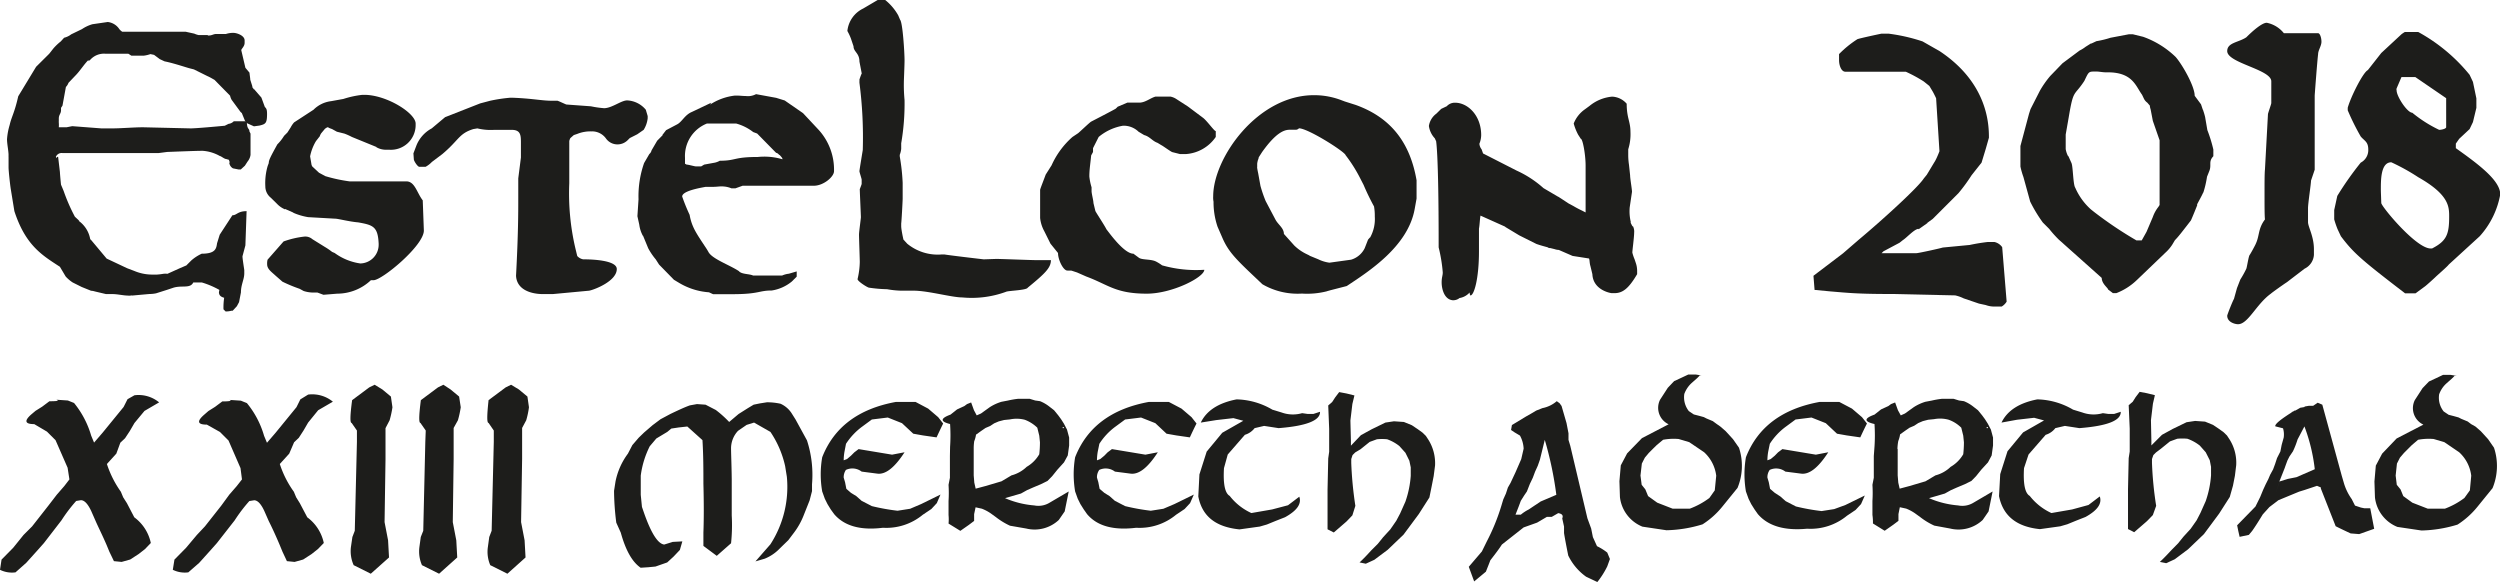 <svg xmlns="http://www.w3.org/2000/svg" viewBox="0 0 292.08 68.03"><title>Recurso 6</title><g id="Capa_2" data-name="Capa 2"><g id="Capa_1-2" data-name="Capa 1"><path d="M80.6,47.36l.83-.15,1,.07,1.2.62a12.57,12.57,0,0,1,1.56,1.4l1.1-.93,1.11-.7.65-.39.73-.15L89.6,47a7.25,7.25,0,0,1,1.59.17,3,3,0,0,1,1.27,1.07l.48.76,1.34,2.45a13,13,0,0,1,.59,5.12v.81l-.28,1.08-.74,1.86a8.51,8.51,0,0,1-1.1,1.93l-.65.86-.64.62-.55.54a5,5,0,0,1-1.56,1l-1.09.32,1.75-2a12.36,12.36,0,0,0,1.92-7.89l-.2-1.24a11.59,11.59,0,0,0-1.72-4l-1.91-1.09-.87.27-1,.69a3,3,0,0,0-.82,2c0,.69.06,1.9.08,3.63v4.26a20.11,20.11,0,0,1-.08,3.25l-1.67,1.47-1.56-1.16V62.22c.06-1.54.06-3.45,0-5.72,0-1.6,0-3.3-.11-5.08l-1.77-1.59-1,.11-.87.13-.47.39-1.28.77-.77.91a10.66,10.66,0,0,0-1.05,3.43l0,2.24L75,59.22l.21.61q1.27,3.66,2.39,3.79l1-.31,1.12-.06-.29,1-.74.78-.74.68-1.37.48-.83.08-.9.06q-1.47-1-2.32-4.09L72,61.06a31.19,31.19,0,0,1-.26-3.71l.17-1.09A8.12,8.12,0,0,1,73.36,53l.52-1,.74-.86.63-.61,1-.86.92-.69,1.18-.63C79.3,47.9,80,47.57,80.6,47.36Z" style="fill:#1d1d1b"/><path d="M97.45,60.06l-.39-.54-.38-.62-.31-.62-.31-.86a11.63,11.63,0,0,1,0-4q2.06-5.26,8.6-6.46h1.75l.56,0,1.47.78,1.17,1,.58.74c-.25.51-.51,1.06-.77,1.62l-1.6-.23-1.12-.2-1.32-1.23-1.66-.66-1.86.23-1.14.84a7.7,7.7,0,0,0-1.88,2l-.18.93a6.08,6.08,0,0,0-.09,1l.39-.15.46-.39.39-.39.5-.38,3.91.65,1.46-.28c-1.17,1.81-2.25,2.65-3.23,2.49l-1.78-.23a1.78,1.78,0,0,0-1.84-.2,1.52,1.52,0,0,0-.26.9l.16.54.15.77.54.47.62.38.62.55,1.2.62a24.33,24.33,0,0,0,3,.54l1.47-.23,1.29-.55,2.26-1.11-.43,1-.64.69-1,.67a6.69,6.69,0,0,1-4.66,1.52Q99.23,62.15,97.45,60.06Z" style="fill:#1d1d1b"/><path d="M111.05,48.44l.77-.61.85-.39.31-.23.48-.19.33.91.32.6.5-.22,1-.72a5.39,5.39,0,0,1,1.4-.65l.73-.14a10.57,10.57,0,0,1,1.23-.21h1.32l.65.2.57.08a4.44,4.44,0,0,1,1.06.61l.58.45.49.6.33.45.33.52.36.69.25.93v.93l-.16,1.16-.44.81-.77.85-.62.77-.54.55-.77.38-.93.39-.7.31-.7.39-1.86.54a10.79,10.79,0,0,0,3.41.85,2.5,2.5,0,0,0,1.78-.31l2.25-1.32-.47,2.33-.69,1a4.13,4.13,0,0,1-3.8,1L118,61.42a8.29,8.29,0,0,1-1.64-1l-.58-.42a5,5,0,0,0-1.07-.57l-.73-.16-.17.8v.79l-.61.46-1,.7-1.38-.85a5.18,5.18,0,0,0,0-1V58.53a14.9,14.9,0,0,0,0-1.89l.16-.82V53.28L111,52.2a19.67,19.67,0,0,0,0-2.66C109.83,49.25,109.85,48.88,111.05,48.44Zm2.71,4v3.1l.07.85.16.7,1.16-.31,1.86-.55,1.16-.69a4.06,4.06,0,0,0,1.78-1,4,4,0,0,0,1.47-1.47,13.1,13.1,0,0,0,.08-1.39l-.08-.78-.23-.93a4.18,4.18,0,0,0-1.47-.93A3.81,3.81,0,0,0,118,49l-.69.07-.62.16-.54.23-.47.31-.54.23-.48.33-.63.45a3.26,3.26,0,0,1-.21.77A5.82,5.82,0,0,0,113.76,52.47Zm10.4-2.55v.13h.12v-.13Z" style="fill:#1d1d1b"/><path d="M127,60.06l-.38-.54-.39-.62-.31-.62-.31-.86a11.89,11.89,0,0,1,0-4q2.06-5.26,8.6-6.46H136l.56,0,1.48.78,1.17,1,.58.74c-.26.51-.52,1.06-.78,1.62l-1.59-.23-1.13-.2-1.31-1.23-1.67-.66-1.86.23-1.14.84a7.5,7.5,0,0,0-1.87,2l-.19.93a6.08,6.08,0,0,0-.09,1l.39-.15.47-.39.38-.39.51-.38,3.91.65,1.45-.28c-1.17,1.81-2.24,2.65-3.23,2.49l-1.78-.23a1.77,1.77,0,0,0-1.83-.2,1.46,1.46,0,0,0-.27.9l.16.54.15.77.55.47.61.38.62.55,1.2.62a24.67,24.67,0,0,0,3,.54l1.47-.23,1.29-.55,2.27-1.11-.44,1-.64.69-1,.67a6.69,6.69,0,0,1-4.66,1.52Q128.75,62.15,127,60.06Z" style="fill:#1d1d1b"/><path d="M140.29,49.37q1-2.09,4.18-2.71a8.55,8.55,0,0,1,4.18,1.2l1.08.33a3.89,3.89,0,0,0,2.4.08l.63.09h.69l.77-.25c.05,1-1.57,1.66-4.84,1.91l-1.69-.26-1.11.26a2.25,2.25,0,0,1-1.14.78l-2,2.3L143,54.69c-.11,1.85.11,2.93.67,3.25a6.73,6.73,0,0,0,2.53,2l2.42-.42,1.86-.49,1.32-1c.29.83-.27,1.63-1.67,2.4l-1.12.44-1,.41-.83.24-2.37.33C142,61.57,140.44,60.29,140,58l.13-2.57.85-2.67,1.82-2.2,2.46-1.4-1.16-.31-2,.23Z" style="fill:#1d1d1b"/><path d="M158.33,52.86l-.31.31-.15.46v.47a43.61,43.61,0,0,0,.48,5L158,60.21l-.67.7-1.5,1.3-.73-.37,0-4.65.08-3.64.11-.77v-.85l0-.62,0-.62,0-.58-.11-2.74.46-.4.35-.54.47-.62.85.16.93.23-.24,1-.23,1.93.06,2.4v.54L159,50.84l1.26-.69,1.6-.78,1-.15,1.16.08.93.38.7.47.54.39.39.38.31.47a5.17,5.17,0,0,1,.77,3l-.16,1.23-.23,1.17L167,58.12l-1.24,1.94-1.78,2.4-1.86,1.78-1.55,1.16-1,.46-.73-.15c.44-.41.89-.88,1.35-1.39l.78-.78.62-.77.85-.93.69-1,.45-.85.62-1.39a11.69,11.69,0,0,0,.62-3v-1l-.16-.77-.46-.93-.7-.78a4.91,4.91,0,0,0-1.44-.8,6.1,6.1,0,0,0-1.19,0l-.85.31-1.07.86Z" style="fill:#1d1d1b"/><path d="M26.11,36.14a7.59,7.59,0,0,1,.08-1.35c-.3-.09-.61-.22-.61-.66l.05-.26A10,10,0,0,0,23.58,33l-1,0c-.35.74-1.31.31-2.31.61l-.78.26h0l-1.26.4a4,4,0,0,1-.79.08l-2,.18a.31.31,0,0,0-.18,0h.05a2,2,0,0,1-.44,0c-.39,0-1.22-.17-1.65-.17h-.83l-1.31-.31a1.7,1.7,0,0,0-.44-.08l-1.09-.44L8.49,33a4.17,4.17,0,0,1-.82-.7L7,31.17c-2-1.31-4-2.44-5.32-6.5L1.26,22.1C1.17,21.54,1,19.92,1,19.57V18.31A.61.61,0,0,1,1,18.14c0-.53-.18-1.31-.18-1.88a7.47,7.47,0,0,1,.31-1.66c.21-.95.56-1.39,1-3.35L4.22,7.8,5.75,6.28l.48-.61a6.36,6.36,0,0,1,.87-.83v0l.39-.43a2.21,2.21,0,0,0,.83-.4L9.58,3.4a4.26,4.26,0,0,1,1.22-.57l1.79-.26a1.87,1.87,0,0,1,1.35.83h0a1.33,1.33,0,0,0,.35.31l2.88,0c.17,0,.34,0,.61,0s.87,0,1.3,0H21.7l1,.22a2.41,2.41,0,0,0,.52.17h1c.05,0,.09.05.13.05.44,0,.57-.18.92-.18l1.13,0a2.73,2.73,0,0,1,.87-.13c.4,0,1.31.31,1.31.88V5c0,.44-.39.7-.39.87l.48,2.05.48.57c0,.13.09.65.09.83l.26.82-.05,0,.22.31v-.05l.87,1,.4,1.09c.17.18.26.27.26.83,0,1.09-.18,1.18-.88,1.35l-.65.09-.78-.35a.68.68,0,0,0-.27-.3l-.34-.83,0,0c0-.08-.17-.17-.22-.26v0l-1-1.36a1.88,1.88,0,0,1-.18-.48L25.06,9.33c-.17-.09-.52-.31-.83-.44l-1.57-.78L22.23,8c-.4-.09-1.88-.61-3-.83l-.56-.26h0L18,6.41l-.43-.09a3.41,3.41,0,0,1-.75.18l-1.48,0L15,6.28l-1.4,0c-.43,0-.87,0-1.26,0a2.14,2.14,0,0,0-1.79.7l-.21.17V7c-.57.57-1,1.31-1.57,1.87L8,9.68a1.32,1.32,0,0,1-.3.48l-.4,2.18-.17.26v.26c0,.44-.26.52-.26,1v.26a1.81,1.81,0,0,0,0,.22,3.27,3.27,0,0,1,0,.53h.91l.66-.13,3.4.26h1.31c1,0,2.48-.13,3.57-.13l5.54.13c.65,0,3.05-.22,4-.31l.44-.22a1,1,0,0,0,.61-.3l1.53,0c0,1,.3.79.3,1.18l.13.26,0,2.49a1.59,1.59,0,0,1-.35.78l-.31.48-.48.44-.26,0-.65-.13a.87.87,0,0,1-.44-.74l.09.13c0-.05-.09-.26-.13-.39l-.31-.09c-.21,0-.61-.35-.74-.35a4.74,4.74,0,0,0-2-.61c-1,0-3.92.13-4.14.13l-1,.13H7.27a.72.72,0,0,0-.74.44.65.65,0,0,0,.09.17.15.15,0,0,1,.17-.17L7,20.1c0,.13.09,1.17.13,1.48v0l.31.74a20.81,20.81,0,0,0,1.31,3l.52.48H9.19a3.34,3.34,0,0,1,1.35,2.14l.13.13v0l1.79,2.14,2.4,1.13,0,0,.82.31a5.39,5.39,0,0,0,2.05.43h.61a7.28,7.28,0,0,0,.74-.09h0a1.79,1.79,0,0,1,.48,0L21,31.34l.7-.3a.21.21,0,0,0,.13-.09l.52-.52a4.89,4.89,0,0,1,1.22-.79c1.62,0,1.7-.61,1.79-1.22l.31-1,1.48-2.27c.52,0,.61-.48,1.66-.48l-.14,4-.34,1.27c0,.21.08.74.21,1.61v.39c0,.7-.39,1.31-.39,2.22l-.22,1.14-.26.48-.48.52s-.08,0-.13,0a2.73,2.73,0,0,1-.7.09Z" style="fill:#1d1d1b"/><path d="M31.26,30.34l1.87-2.13a10.5,10.5,0,0,1,2.44-.57,1.25,1.25,0,0,1,.92.3l1.48.92a7.34,7.34,0,0,1,.83.57l.3.13a6.64,6.64,0,0,0,3,1.22,2.19,2.19,0,0,0,2.14-2.23v-.08c-.09-2-.65-2.18-2.4-2.49-1-.08-2.35-.43-2.66-.43L36,25.37a7.35,7.35,0,0,1-1.75-.52h.05l-1-.44v.05a2.76,2.76,0,0,1-.82-.53l-.83-.82A1.69,1.69,0,0,1,31,21.8a7.12,7.12,0,0,1,.27-2.4l.13-.35c0-.35.21-.74,1-2.18a5.23,5.23,0,0,0,.79-1l.39-.39.39-.61,0,0a2.82,2.82,0,0,1,.39-.57l2.27-1.48a3.49,3.49,0,0,1,2.05-1l1.44-.26a11.13,11.13,0,0,1,2.22-.48h.22c2.61,0,6,2.14,6,3.36v.17a2.89,2.89,0,0,1-3.14,2.88h-.17a2.25,2.25,0,0,1-1.31-.31H44L41.11,16a7.28,7.28,0,0,0-.87-.39l-.88-.22-.56-.31c-.22-.08-.48-.17-.44-.21a.5.5,0,0,1-.13,0l-.26.17-.44.53a1.26,1.26,0,0,0-.17.35l-.44.56a5.51,5.51,0,0,0-.69,1.79l.17,1s.09.22.13.22l.74.69.74.4h0a18.1,18.1,0,0,0,2.83.61h6.63c1,0,1.22,1.31,1.92,2.22l.13,3.53c0,1.75-4.88,5.8-5.89,5.8h-.3a5.74,5.74,0,0,1-3.93,1.57l-1.61.13-.7-.26h-.52A3.79,3.79,0,0,1,35.48,34L35,33.74a17.53,17.53,0,0,1-2-.83l-.79-.69c-.52-.48-1-.79-1-1.35A1.85,1.85,0,0,1,31.26,30.34Z" style="fill:#1d1d1b"/><path d="M60.55,23V20.84l.31-2.44c0-.35,0-1.09,0-1.44v-.22c0-.91,0-1.57-1.09-1.57h-2a6.64,6.64,0,0,1-2-.17l-.47.08c-1.7.53-1.66,1.27-3.62,2.92l-1.22.92a3,3,0,0,1-.74.57H49c-.22,0-.65-.7-.65-.87l-.05-.7.35-.92A3.92,3.92,0,0,1,50.44,15L52,13.69l4.1-1.61,1.17-.31a18.5,18.5,0,0,1,2.31-.35h.35c2.31.09,3.36.35,4.54.35h.65c.09,0,1,.44,1.05.44l2.87.21a11.75,11.75,0,0,0,1.53.22c.92,0,2-.91,2.7-.91a3,3,0,0,1,2.18,1.09l.22.74c0,.09,0,.22,0,.26a3.21,3.21,0,0,1-.47,1.35l-.75.52-.87.44-.26.26a1.68,1.68,0,0,1-1.22.48,1.64,1.64,0,0,1-1.31-.7h0a2,2,0,0,0-1.7-.82,4.1,4.1,0,0,0-1.66.3l-.39.13-.4.35a1.25,1.25,0,0,0-.13.35v4.93A28.13,28.13,0,0,0,67.22,29l.22.91a1.24,1.24,0,0,0,.7.39s.09,0,.13,0c.83,0,3.79.09,3.79,1.13,0,1.4-2.57,2.4-3.22,2.53l-4.28.4H63.47c-1.39,0-3.09-.48-3.18-2.14C60.55,27.29,60.55,24.94,60.55,23Z" style="fill:#1d1d1b"/><path d="M74.6,23.28a11.72,11.72,0,0,1,.65-4.23L75.86,18a.77.77,0,0,0,.26-.43l.66-1.13.65-.66h-.05l.44-.57,1.31-.69c.57-.31.87-1.09,1.7-1.44h0L83.1,12l-.14.22a6.63,6.63,0,0,1,2.88-1.05h.31c.3,0,.65.05,1,.05A2,2,0,0,0,88.33,11l2.35.43,1,.31,2.14,1.48,1.87,2A6.91,6.91,0,0,1,97.44,20c0,.65-1.22,1.7-2.36,1.7H86.76l-.83.3h-.48a3,3,0,0,0-1.26-.22c-.18,0-.53.05-.88.05l-.87,0c-.69.13-2.74.48-2.74,1.13a22,22,0,0,0,.87,2.14c.26,1.48.83,2.22,2,4l.18.3c.39.83,2.44,1.53,3.57,2.27.31.39,1.22.31,1.66.52h3.4a2.6,2.6,0,0,1,.78-.21l.92-.27v.61l-.57.57a4.85,4.85,0,0,1-2.35,1.05c-1.53,0-1.44.43-4.62.43H84.45c-.48,0-1,0-1.14,0l-.48-.22A7.88,7.88,0,0,1,79.26,33l-.52-.31L77,30.91l-.39-.61A7.49,7.49,0,0,1,75.73,29l-.61-1.48,0,.05a3.68,3.68,0,0,1-.43-1.31l-.22-1Zm5.62-4.05c.22,0,.91.21,1.09.21h.61l.35-.21L83.53,19a2.26,2.26,0,0,0,.57-.22c1.92,0,1.57-.44,4.44-.44a7.38,7.38,0,0,1,2.88.27c0-.18-.21-.35-.35-.53v.05c-.13-.14-.26-.27-.39-.27l-2.22-2.26L88,15.43a5.69,5.69,0,0,0-2-1l-3.4,0a4.07,4.07,0,0,0-2.57,4v.7Z" style="fill:#1d1d1b"/><path d="M100.45,30.6c0-.3-.09-2.83-.09-3.18s.22-1.87.22-2.05-.13-3-.13-3.27c0,0,.22-.56.22-.61V21c0-.13-.26-.87-.26-1s.35-2.22.39-2.48a49.66,49.66,0,0,0-.39-7.85V9.5a1.65,1.65,0,0,0,0-.21s.22-.66.27-.7l-.27-1.4c0-1-.69-1.13-.69-1.78l-.31-.92A6.65,6.65,0,0,0,99,3.62,3.29,3.29,0,0,1,100.84,1l1.7-1h.88a6.22,6.22,0,0,1,1.52,1.79l.22.52c.3.31.52,3.79.52,4.75,0,.57-.08,2.31-.08,2.53a18.17,18.17,0,0,0,.08,2.09,27.26,27.26,0,0,1-.39,5.06v.65a2.76,2.76,0,0,1-.17.7v.18a23.93,23.93,0,0,1,.34,3.09v1.83c0,.31-.13,2.66-.17,2.92v.31c0,.43.26,1.57.26,1.57l.44.48A5.61,5.61,0,0,0,110,29.73h.35c.48.09,4.14.52,4.58.57l1.48-.05c.44,0,4.1.14,4.53.14h1.84c0,.91-.7,1.57-2.71,3.22-.13.31-2.31.35-2.53.48a11.61,11.61,0,0,1-5.1.66c-1.26,0-4-.79-5.71-.79h-1.52a11.06,11.06,0,0,1-1.57-.17,16.53,16.53,0,0,1-2.1-.18c-.17,0-1.35-.74-1.35-1A9.24,9.24,0,0,0,100.45,30.6Z" style="fill:#1d1d1b"/><path d="M122.17,20.4l.69-1.09A9.69,9.69,0,0,1,125.3,16l.66-.44c.17-.13,1.35-1.26,1.52-1.35s2.62-1.35,2.88-1.52l.22-.22,1.13-.48c.13,0,.87,0,1.4,0,.69,0,1.26-.52,1.87-.7h1.79a1.91,1.91,0,0,1,.65.27l1.35.87,1.75,1.31c.48.34,1.39,1.65,1.52,1.57V16a4.61,4.61,0,0,1-3.48,2c-.18,0-.7,0-.7,0l-.87-.22c-.13,0-1.18-.78-1.31-.82l-.44-.27c-.61-.21-.91-.74-1.57-.91l-.65-.39a2.48,2.48,0,0,0-1.83-.7A6,6,0,0,0,128.36,16l-.66,1.31v.43c0,.05-.22.4-.22.44-.08.87-.21,1.61-.21,2.44a6.49,6.49,0,0,0,.26,1.26c0,.14,0,.35,0,.44,0,.31.22,1.09.22,1.4l.22.91c0,.09,1,1.57,1.31,2.18.17.18,2,2.83,3.14,2.83l.65.48c.39.27,1.4.13,2,.44a5.39,5.39,0,0,1,.7.44,14.53,14.53,0,0,0,4.93.52c0,.87-3.75,2.79-6.72,2.79-3.66,0-4.49-1.05-7.06-2l-1.09-.48c-.17-.05-.65-.22-.7-.22a3.61,3.61,0,0,1-.43,0c-.48,0-1.09-1.26-1.09-2.05l-.88-1.09L122,27a4.05,4.05,0,0,1-.48-1.53V22.19C121.51,22.1,122,20.88,122.17,20.4Z" style="fill:#1d1d1b"/><path d="M141.74,22.93c0-4.45,5.15-11.81,11.77-11.81a8.89,8.89,0,0,1,3.27.61l.35.13,0,0,1.26.4c3.75,1.35,6.28,4,7.11,8.8v2.14l-.22,1.22c-.79,4.4-5.41,7.32-7.94,9l-1.87.48c-.17.05-.48.13-.44.13h0a9.38,9.38,0,0,1-2.92.27,8.18,8.18,0,0,1-4.62-1.09l-.79-.75c-2.31-2.18-3.18-3.05-3.88-4.66l-.57-1.31a8.85,8.85,0,0,1-.47-2.92A2.51,2.51,0,0,1,141.74,22.93ZM147,20.27v0l.26,1.44a15.43,15.43,0,0,0,.61,1.78l0,0L149,25.63c.31.61,1,1,1,1.7l1.22,1.36a5.38,5.38,0,0,0,1.44,1l.35.17-.05,0,1.05.43a4.29,4.29,0,0,0,1.31.4l2.53-.35A2.59,2.59,0,0,0,159.44,29l0,0,.39-1,.22-.26,0,.05a4.42,4.42,0,0,0,.57-2.49,6.21,6.21,0,0,0-.09-1.18,27.44,27.44,0,0,1-1.22-2.52L159,21a17.28,17.28,0,0,0-1.79-2.87c-.08-.4-4.4-3.14-5.45-3.14a.52.52,0,0,1-.39.17c-.17,0-.39,0-.7,0-.65,0-1.61.35-3.22,2.61l-.39.61a.91.91,0,0,1-.09.31v0a2.77,2.77,0,0,0-.09.43v.39C146.84,19.53,147,20.27,147,20.27Z" style="fill:#1d1d1b"/><path d="M168.43,33c0-.61.13-.78.13-1.18a18,18,0,0,0-.48-2.92v-.48c0-10.81-.31-12-.31-12l0,.05-.14-.31a2.65,2.65,0,0,1-.69-1.44,2.19,2.19,0,0,1,.87-1.44l.57-.56.65-.31A1.27,1.27,0,0,1,170,12c1.48,0,3.05,1.48,3.05,3.79a2.72,2.72,0,0,1-.21,1,1.21,1.21,0,0,0,.26.66l.17.48,3.92,2a12.36,12.36,0,0,1,3.14,2.05l1.7,1c-.08-.08.83.53,1.23.79l.56.3a11.53,11.53,0,0,0,1,.53l.43.22V19.36c0-1.31-.34-3.14-.56-3.14l-.31-.48a6.25,6.25,0,0,1-.52-1.31,3.64,3.64,0,0,1,1.31-1.66h0l.53-.39a4.84,4.84,0,0,1,2.65-1.09,2.38,2.38,0,0,1,1.7.83c0,1.66.44,2.09.44,3.27a5.84,5.84,0,0,1-.26,2.05v.78a8,8,0,0,0,.09,1.05l.13,1.22c0,.39.22,1.61.22,1.92l-.27,1.83a5.29,5.29,0,0,0,.14,1.74l-.05,0,.26.52,0-.13a1.39,1.39,0,0,1,.17.83c0,.52-.21,2.05-.21,2.31a5,5,0,0,0,.26.78v0l.13.39a2.82,2.82,0,0,1,.17,1v.35c-1,1.7-1.7,2.22-2.66,2.22h-.3c-.13,0-2.18-.34-2.27-2.22l-.22-.91c-.13-.44-.08-.7-.17-.92l-1.92-.3-1.61-.7a1.64,1.64,0,0,1-.48-.09h0l-.52-.13a.42.42,0,0,1-.31-.09h0c-.48-.13-.83-.22-1.31-.39l-2-1-1.66-1,.05,0-2.92-1.31c-.09.48-.09,1.05-.18,1.53v2c0,.22,0,.43,0,.65,0,3.18-.57,5.15-1,5.15,0,0-.09-.09-.09-.35a2,2,0,0,1-1.18.65h0a1.18,1.18,0,0,1-.78.26C168.73,35,168.43,33.74,168.43,33Z" style="fill:#1d1d1b"/><path d="M221.14,34.35c-4.14,0-5.19-.13-7.24-.3L212,33.87l-.13-1.65,3.45-2.62L217.17,28c2.66-2.22,6.89-6.06,7.59-7.15l.35-.43s.82-1.36,1-1.66l.13-.26c.17-.35.35-.83.35-.83l-.39-6.19s-.27-.57-.4-.79l-.39-.65-.65-.52a16.48,16.48,0,0,0-2.1-1.14H215.6c-.48,0-.74-.74-.74-1.35V6.32A12.16,12.16,0,0,1,217,4.58l0,0c.21-.09,2.18-.52,2.83-.65h.79a20.62,20.62,0,0,1,4,.91l2,1.14c5.71,3.79,5.75,8.72,5.75,10.11L232,17.39v0L231.51,19l-1.17,1.48a20.1,20.1,0,0,1-1.53,2.09l-3,3-.66.48h.05l-1.05.74v-.05c-.48,0-1.4,1.05-1.83,1.31l-.39.31-1.88,1-.22.22h1.75c.43,0,1.35,0,1.92,0h.39c.26,0,2.83-.57,3.09-.66l3.14-.3a21.08,21.08,0,0,1,2.14-.35H233a1.51,1.51,0,0,1,.92.61l.52,6.36a1.72,1.72,0,0,1-.57.57h-.17c-.18,0-.4,0-.53,0a2.89,2.89,0,0,1-1.17-.17l-.79-.17-1.79-.61a4.3,4.3,0,0,0-1-.35Z" style="fill:#1d1d1b"/><path d="M240.54,28a13.23,13.23,0,0,1-1.13-1.26l-.74-.74a16.62,16.62,0,0,1-1.48-2.45l-.79-2.87a9.15,9.15,0,0,1-.35-1.22v-.31c0-.3,0-.65,0-.87s0-.65,0-.92v-.3l1-3.75v0l.18-.56,1.09-2.14a11.18,11.18,0,0,1,1.22-1.74l1.43-1.48,2-1.49a3.87,3.87,0,0,0,.69-.43l.7-.44-.09.09.66-.31-.05,0h.05a11.19,11.19,0,0,0,1.65-.4L248.74,4h.43l1.22.3,0,0a10.54,10.54,0,0,1,3.79,2.35c.74.83,2.23,3.4,2.23,4.54l.74,1,.22.66v-.05l.13.4s.08.26.13.48l.26,1.52a16.74,16.74,0,0,1,.7,2.27v.17c0,.26,0,.48,0,.61-.61.66-.17,1-.48,1.75l-.26.65a11.69,11.69,0,0,1-.44,1.88v-.05c-.21.48-.52,1-.74,1.44l.05,0c-.05.17-.66,1.65-.75,1.83l-.47.61c-.44.56-1,1.31-1.4,1.7l-.31.52a4.55,4.55,0,0,1-.78.92l-3.36,3.22h0a7.17,7.17,0,0,1-2.4,1.53c-.09,0-.39,0-.39,0l-.57-.43c0-.18-.74-.66-.74-1.35Zm1.09-9.76v-.05l.39.87c.18.44.18,2.53.44,2.88a7.27,7.27,0,0,0,1.83,2.53h0l.39.31a45.41,45.41,0,0,0,4.93,3.31l.35,0,.26,0,.56-1,0,0,.74-1.74a4.08,4.08,0,0,1,.65-1.18l.14-.22V16.39l-.79-2.27-.26-1.35a1.65,1.65,0,0,1-.09-.43l-.3-.35a1.23,1.23,0,0,1-.4-.48l-.21-.44v0c-.74-1-1.09-2.62-4-2.62H246c-.31,0-.79-.09-1-.09-1,0-.92-.08-1.48,1.09l0,0c-1.22,1.87-1.26.87-1.83,4.27l-.35,2v1.7A2.8,2.8,0,0,0,241.63,18.27Z" style="fill:#1d1d1b"/><path d="M261,34.92l.35-1.26.39-1a11.7,11.7,0,0,0,.7-1.26c.08-.18.26-1.44.39-1.61s.65-1.14.7-1.27c.48-1,.26-1.79,1.09-2.88-.05-.43-.05-1.65-.05-2.92s0-2.48.05-2.92l.35-6.45c0-.13.39-1.18.39-1.31V9.5c0-1.39-5.15-2.13-5.15-3.53,0-1,1.31-1,2.23-1.61.74-.74,1.83-1.7,2.39-1.7a3.42,3.42,0,0,1,2,1.22h4c.21,0,.39.52.39,1s-.39,1-.39,1.44c-.09.7-.35,4.1-.4,4.84v8.67L270,21.1c0,.39-.35,2.66-.35,3.23v1.61c0,.57.69,1.66.69,3.18v.66a1.94,1.94,0,0,1-1.09,1.61L267.14,33c-.22.13-1.7,1.18-1.83,1.31-1.7,1.22-2.66,3.57-3.84,3.57-.3,0-1.26-.21-1.26-1C260.25,36.66,260.86,35.14,261,34.92Z" style="fill:#1d1d1b"/><path d="M273.07,22.89A37,37,0,0,1,275.81,19a1.65,1.65,0,0,0,.88-1.53c0-.91-.44-1-.88-1.52a27.81,27.81,0,0,1-1.52-3.06v-.3c.35-1.27,1.79-4.14,2.35-4.4l1.57-2L280.57,4a3.74,3.74,0,0,1,.39-.26h1.57a20.26,20.26,0,0,1,6,5l.39.83.4,1.92V12.6l-.4,1.66-.39.82-1.22,1.14-.39.56v.53c2.57,1.83,5.19,3.75,5.19,5.4a9.88,9.88,0,0,1-2.4,4.89l-3.62,3.31c-.09.17-1.35,1.26-1.53,1.44s-1.09,1-1.22,1.09l-1.13.83s-.39,0-.57,0-.56,0-.65,0c-5-3.84-6-4.67-7.5-6.67l-.39-.83a11.14,11.14,0,0,1-.39-1.14V24.54Zm5.14.83c0,.39,4.06,5.31,5.76,5.31l.17,0c1.7-.87,2-1.66,2-3.7,0-1.18,0-2.58-3.62-4.63a23.86,23.86,0,0,0-3.14-1.74c-1.27,0-1.22,2.18-1.22,3.31C278.17,22.63,278.21,23.67,278.21,23.72ZM280,10.33a.36.36,0,0,0,0,.22c0,.74,1.26,2.62,1.83,2.62a15.32,15.32,0,0,0,3.14,2c.3,0,.82-.13.82-.31V11.47L282.18,9h-1.61Z" style="fill:#1d1d1b"/><path d="M175.63,58.35l.31-.69.23-.7.31-.54.58-1.24.67-1.54.28-1.22a3.5,3.5,0,0,0-.43-1.53l-.62-.37-.42-.28.1-.58,1.65-1,.55-.31.64-.38.73-.29a3.62,3.62,0,0,0,1.67-.81l.33.24.23.32.58,2,.23,1.19v.77l.21.7,2,8.46.44,1.2.2,1,.48,1.06a6.49,6.49,0,0,1,1.2.75l.31.75-.31.86A9.85,9.85,0,0,1,186.62,68l-1.31-.62a6.53,6.53,0,0,1-2.09-2.48c-.26-1.29-.42-2.16-.49-2.62v-.76l-.21-.95c.14-.34,0-.54-.47-.62l-.76.44h-.57l-1.14.67-1.57.56-2.54,2c-.3.47-.76,1.08-1.35,1.84-.14.38-.32.82-.52,1.33l-1.37,1.14-.63-1.71,1.53-1.79.57-1.16a24.13,24.13,0,0,0,1.68-4.09Zm1.82.78-.39,1h.62a4.94,4.94,0,0,1,.93-.61l.7-.47.69-.46,1.83-.78a41.51,41.51,0,0,0-1.35-6.42l-.57,2.32-.25.71-.31.68-.27.72-.34.71-.35.89-.32.47-.39.62Z" style="fill:#1d1d1b"/><path d="M201,49.84l.62.54.85.93.7,1A6.76,6.76,0,0,1,203,57l-1.76,2.17a9.58,9.58,0,0,1-2.33,2.09,15.38,15.38,0,0,1-4.21.69l-2.81-.42a4.24,4.24,0,0,1-2.63-3.46l-.06-1.85.16-1.85.74-1.4,1.73-1.78,3.12-1.62a2.12,2.12,0,0,1-1-2.87l.9-1.39.74-.78.82-.38.83-.39.9,0,.68.11h-.24l-.06.07-.24.24-.62.55a3.2,3.2,0,0,0-.88,1.3,2.61,2.61,0,0,0,.53,2l.58.39.62.16.55.15.31.16.74.31.42.31ZM193.56,52l-.39.38-.54.54-.46.55-.35.69-.16,1.4.14,1.08.43.54.32.78,1.07.77,1.8.7h2a9.09,9.09,0,0,0,2.29-1.25l.63-.89.17-1.71a4.45,4.45,0,0,0-1.42-2.75l-1.73-1.17-1.24-.37a6.72,6.72,0,0,0-1.82.09Z" style="fill:#1d1d1b"/><path d="M205.37,60.06l-.38-.54-.39-.62-.31-.62-.31-.86a11.89,11.89,0,0,1,0-4q2.05-5.26,8.6-6.46h1.75l.56,0,1.48.78,1.17,1,.58.74c-.26.51-.52,1.06-.78,1.62l-1.59-.23-1.13-.2-1.31-1.23-1.67-.66-1.86.23-1.14.84a7.5,7.5,0,0,0-1.87,2l-.19.93a6.08,6.08,0,0,0-.09,1l.39-.15.47-.39.38-.39.51-.38,3.91.65,1.45-.28c-1.17,1.81-2.24,2.65-3.22,2.49l-1.79-.23a1.77,1.77,0,0,0-1.83-.2,1.46,1.46,0,0,0-.27.9l.16.54.15.77.55.47L208,58l.62.55,1.2.62a24.67,24.67,0,0,0,3,.54l1.47-.23L215.6,59l2.27-1.11-.44,1-.64.69-1,.67a6.69,6.69,0,0,1-4.66,1.52Q207.16,62.15,205.37,60.06Z" style="fill:#1d1d1b"/><path d="M219,48.44l.77-.61.85-.39.31-.23.48-.19.33.91.33.6.49-.22,1-.72a5.33,5.33,0,0,1,1.39-.65l.74-.14a10.08,10.08,0,0,1,1.22-.21h1.32l.65.2.57.08a4.44,4.44,0,0,1,1.06.61l.58.45.49.6.33.45.33.52.36.69.25.93v.93l-.16,1.16-.43.81-.78.85-.62.77-.54.55-.77.38-.93.39-.7.31-.7.39-1.85.54a10.74,10.74,0,0,0,3.4.85,2.49,2.49,0,0,0,1.78-.31l2.25-1.32-.47,2.33-.69,1a4.13,4.13,0,0,1-3.8,1l-1.85-.34a8.08,8.08,0,0,1-1.65-1l-.58-.42a5.15,5.15,0,0,0-1.06-.57l-.74-.16-.16.8v.79l-.61.46-1,.7-1.37-.85a6.05,6.05,0,0,0-.06-1V58.53a14.9,14.9,0,0,0,0-1.89l.16-.82V53.28l.08-1.08a19.67,19.67,0,0,0,0-2.66C217.75,49.25,217.77,48.88,219,48.44Zm2.71,4v3.1l.07.85.16.7,1.16-.31,1.86-.55,1.16-.69a4,4,0,0,0,1.78-1,4,4,0,0,0,1.47-1.47,13.1,13.1,0,0,0,.08-1.39l-.08-.78-.23-.93a4,4,0,0,0-1.47-.93,3.77,3.77,0,0,0-1.7-.07l-.7.07-.62.16-.54.23-.47.31-.54.23-.48.33-.63.45a3.26,3.26,0,0,1-.21.77A5.82,5.82,0,0,0,221.68,52.47Zm10.4-2.55v.13h.13v-.13Z" style="fill:#1d1d1b"/><path d="M233.84,49.37q1-2.09,4.18-2.71a8.55,8.55,0,0,1,4.18,1.2l1.08.33a3.89,3.89,0,0,0,2.4.08l.63.09H247l.77-.25q.07,1.53-4.83,1.91l-1.7-.26-1.11.26a2.23,2.23,0,0,1-1.13.78l-2,2.3-.53,1.59c-.11,1.85.11,2.93.67,3.25a6.82,6.82,0,0,0,2.53,2l2.42-.42L244,59l1.32-1c.29.83-.27,1.63-1.67,2.4l-1.12.44-1,.41-.83.24-2.37.33c-2.72-.27-4.32-1.55-4.78-3.86l.14-2.57.85-2.67,1.82-2.2,2.45-1.4-1.16-.31-2,.23Z" style="fill:#1d1d1b"/><path d="M251.89,52.86l-.31.31-.16.46v.47a41.7,41.7,0,0,0,.49,5l-.39,1.08-.68.7-1.5,1.3-.72-.37,0-4.65.08-3.64.12-.77v-.85l0-.62,0-.62,0-.58-.12-2.74.47-.4.34-.54.47-.62.85.16.93.23-.23,1-.23,1.93.05,2.4v.54l1.24-1.24,1.26-.69,1.61-.78,1-.15,1.16.08.93.38.7.47.54.39.39.38.31.47a5.09,5.09,0,0,1,.77,3l-.15,1.23-.23,1.17-.37,1.31-1.24,1.94-1.78,2.4-1.86,1.78-1.55,1.16-1,.46-.74-.15c.44-.41.89-.88,1.36-1.39l.77-.78.62-.77.85-.93.7-1,.44-.85.62-1.39a11.69,11.69,0,0,0,.62-3v-1l-.15-.77-.47-.93-.69-.78a5.08,5.08,0,0,0-1.45-.8,6.1,6.1,0,0,0-1.19,0l-.85.31-1.06.86Z" style="fill:#1d1d1b"/><path d="M264.71,56.57,265,56l.23-.54.34-.62.23-.62.23-.7.39-.77.15-.77.24-.86a2.51,2.51,0,0,0-.08-1.08l-.9-.23c-.09-.25.67-.87,2.29-1.86l.08.08-.54.15.54-.23.54-.31.47-.08.07-.07.47-.08.5,0,.53-.36.54.23,2.28,8.33.22.75a6.22,6.22,0,0,0,.93,1.94l.39.77.69.23.39.08h.7l.46,2.4-1.75.62-1-.08c-.56-.26-1.15-.54-1.75-.84l-1.73-4.4v-.13l-.45-.19-1.47.49-.62.19-2.42,1-1.05.8-.77.85c-.47.77-.88,1.42-1.24,1.93l-.39.47-1.08.23-.16-.7-.13-.65,2.14-2.19.55-1.11.35-.85ZM267,54.48l-.7,1.78,1-.31,1-.2,2.14-.93a20.66,20.66,0,0,0-1.21-5l-.8,1.52a10.08,10.08,0,0,1-.54,1.39l-.42.62-.23.46-1.39,3.8Z" style="fill:#1d1d1b"/><path d="M289.22,49.84l.62.54.85.93.69,1a6.77,6.77,0,0,1-.17,4.72l-1.76,2.17a9.76,9.76,0,0,1-2.33,2.09,15.45,15.45,0,0,1-4.21.69l-2.82-.42a4.22,4.22,0,0,1-2.62-3.46l-.06-1.85.16-1.85.74-1.4L280,51.23l3.13-1.62a2.12,2.12,0,0,1-1-2.87l.9-1.39.75-.78.82-.38.82-.39.9,0,.69.11h-.24l-.06.07-.24.24-.62.55a3.11,3.11,0,0,0-.88,1.3,2.57,2.57,0,0,0,.53,2l.58.39.62.16.54.15.31.16.75.31.41.31ZM281.78,52l-.38.38-.54.54-.47.55-.35.69-.15,1.4.13,1.08.44.54.32.78,1.06.77,1.8.7h2a9,9,0,0,0,2.28-1.25l.64-.89.16-1.71a4.41,4.41,0,0,0-1.42-2.75l-1.72-1.17-1.25-.37a6.74,6.74,0,0,0-1.82.09Z" style="fill:#1d1d1b"/><path d="M5.64,59.09l1-1.3.87-1,.6-.78L7.9,54.65,6.49,51.43l-1-1L4,49.55c-1.08,0-1.2-.37-.36-1.12L4.15,48l.78-.49.84-.63q1.38,0,.81-.18l1.35.09.72.29a10.77,10.77,0,0,1,2,3.81l.34.82,1-1.16,2.45-3,.46-.91.81-.46a3.77,3.77,0,0,1,2.88.83l-1.71,1-1.17,1.41-.54.93-.56.85-.55.52L13.59,53l-1.1,1.21a11.89,11.89,0,0,0,1.63,3.24l.27.65.44.69.86,1.65a5,5,0,0,1,1.93,3l-.68.71-.73.57-1,.65-1,.28-.9-.09-.54-1.12-.3-.73c-.52-1.21-1-2.15-1.3-2.84l-.52-1.18c-.4-.84-.8-1.26-1.21-1.25l-.54.09a18,18,0,0,0-1.71,2.25L5.13,63.45l-.71.8-1.35,1.5L1.81,66.87A3.14,3.14,0,0,1,0,66.57l.18-1.19L1.54,64,2.75,62.5l1-1Z" style="fill:#1d1d1b"/><path d="M25.84,59.09l.95-1.3.87-1,.61-.78-.17-1.32-1.4-3.22-1-1-1.53-.86c-1.08,0-1.2-.37-.36-1.12l.54-.47.78-.49.84-.63c.92,0,1.2-.09.81-.18l1.36.09.71.29a10.61,10.61,0,0,1,2,3.81l.34.82,1-1.16,2.45-3,.45-.91L36,46.1a3.8,3.8,0,0,1,2.89.83l-1.72,1L36,49.37l-.54.93-.55.85-.55.52L33.79,53l-1.1,1.21a11.68,11.68,0,0,0,1.64,3.24l.27.65.43.69.87,1.65a5,5,0,0,1,1.93,3l-.69.71-.72.57-1,.65-1,.28-.9-.09L33,64.45l-.3-.73c-.51-1.21-.95-2.15-1.3-2.84l-.52-1.18c-.39-.84-.79-1.26-1.2-1.25l-.55.09a18,18,0,0,0-1.71,2.25l-2.08,2.66-.71.8-1.35,1.5L22,66.87a3.16,3.16,0,0,1-1.81-.3l.19-1.19L21.74,64,23,62.5l.94-1Z" style="fill:#1d1d1b"/><path d="M44.67,45.5l1,.83.18,1.25a11.45,11.45,0,0,1-.33,1.52l-.48.92,0,.88v.65c0,.6,0,1.29,0,2.08L44.93,61l.41,2.13.11,2-2.13,1.9-2-1A4,4,0,0,1,41,63.91l.17-1.17.28-.73.25-10.38,0-1.33-.62-.89c-.2,0-.18-.88.06-2.66l2-1.49.63-.31Z" style="fill:#1d1d1b"/><path d="M52.64,45.5l1,.83.19,1.25a11.45,11.45,0,0,1-.33,1.52L53,50l0,.88v.65c0,.6,0,1.29,0,2.08L52.9,61l.41,2.13.11,2-2.12,1.9-2-1A4,4,0,0,1,49,63.91l.16-1.17.29-.73.24-10.38.05-1.33-.62-.89c-.2,0-.18-.88.05-2.66l2-1.49.63-.31Z" style="fill:#1d1d1b"/><path d="M60.62,45.5l1,.83.18,1.25a9.91,9.91,0,0,1-.32,1.52L61,50l0,.88v.65c0,.6,0,1.29,0,2.08L60.88,61l.41,2.13.11,2-2.12,1.9-2-1A3.93,3.93,0,0,1,57,63.91l.16-1.17.28-.73.25-10.38,0-1.33-.61-.89c-.21,0-.19-.88,0-2.66l2-1.49.63-.31Z" style="fill:#1d1d1b"/></g></g></svg>